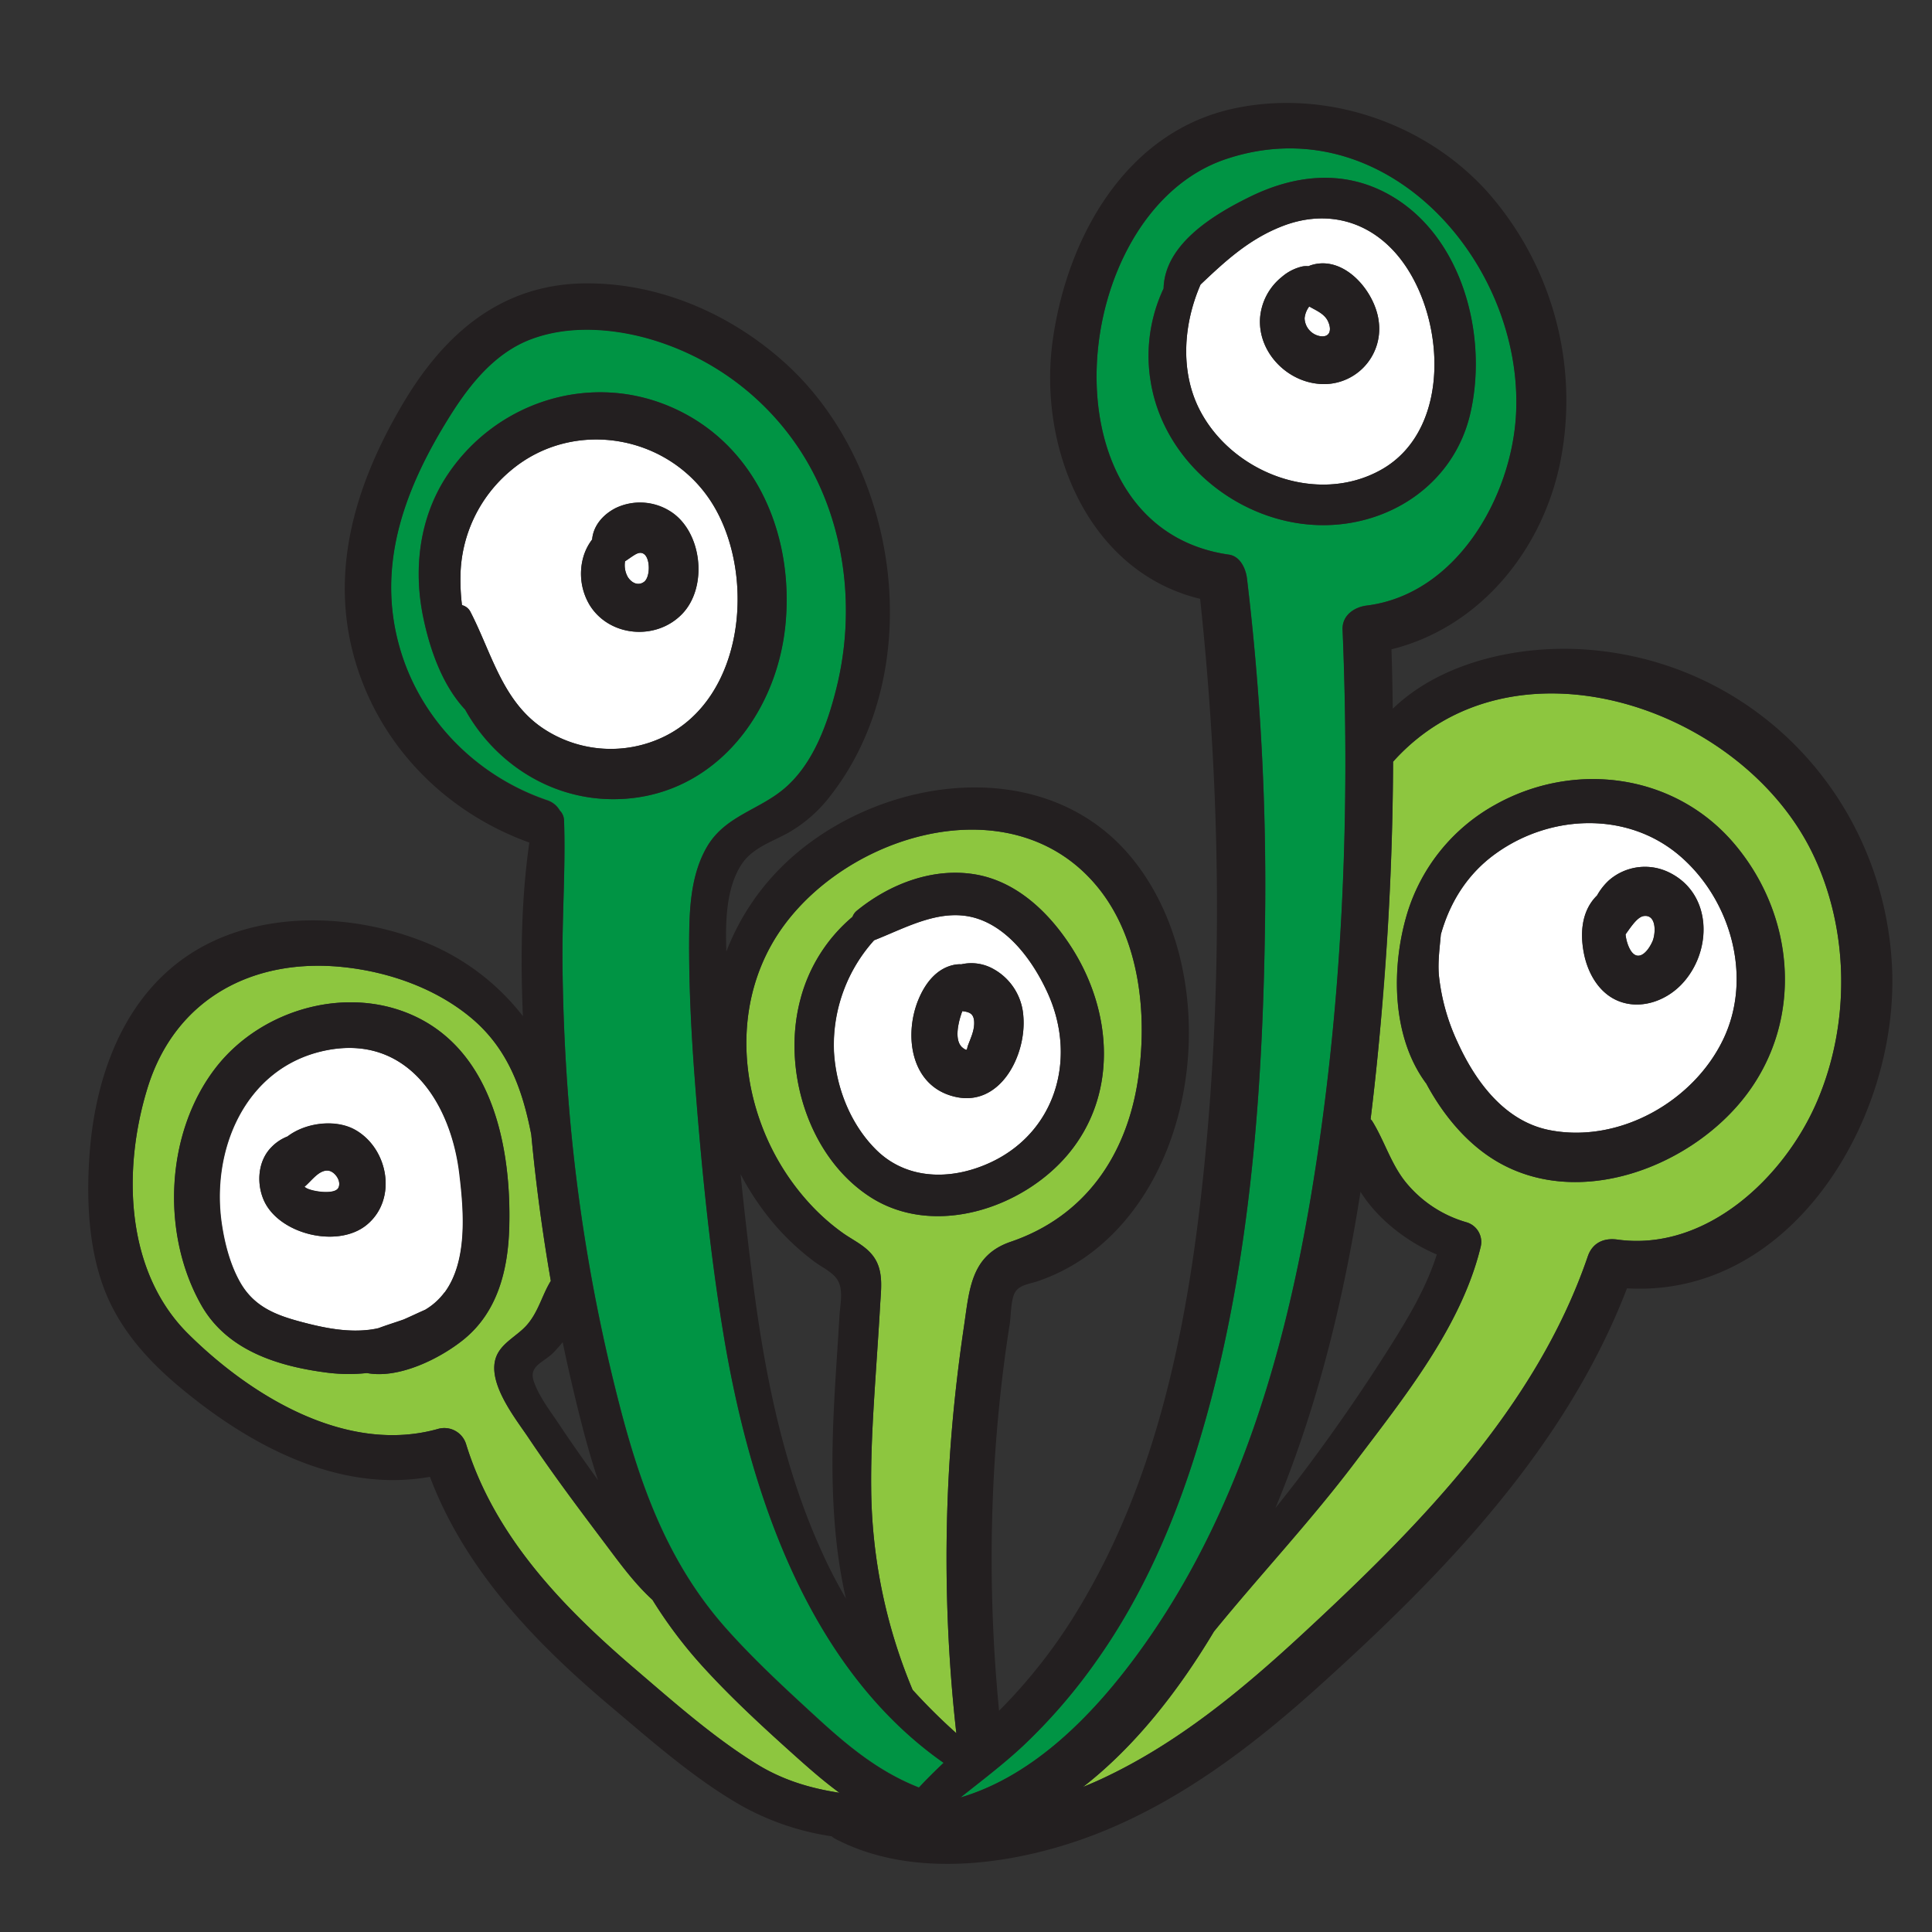 <svg xmlns="http://www.w3.org/2000/svg" id="Layer_1" data-name="Layer 1" viewBox="0 0 600 600"><rect x="0" y="0" width="600" height="600" fill="#333333" stroke="none"/><defs><style>.cls-1{fill:#8dc63f}.cls-2{fill:#fff}.cls-3{fill:#009444}.cls-4{fill:#231f20}</style></defs><title>doodle</title><path d="M146.3,316.09C135.4,307,121,301.91,107,300.38c-28.25-3.11-52.61,9.67-61.19,37.5-7.79,25.3-7,56.87,12.63,76.37s49.37,37.56,77.75,29.47a7.08,7.08,0,0,1,8.58,4.87c8.93,28.81,30.24,50.75,52.67,69.92,11.87,10.15,24,20.9,37.27,29.16,8.44,5.25,17.07,7.72,26,9.1-4.51-3.29-8.76-7-12.85-10.63-10.27-9.19-20.51-18.55-29.78-28.76a141.38,141.38,0,0,1-15.46-20.54c-5.85-5.33-10.51-11.89-15.37-18.34-7.91-10.5-15.87-21.13-23.19-32.07-4.13-6.17-14-18.33-9.34-26.36,2-3.45,6.18-5.51,8.83-8.49,3.68-4.14,4.76-9.34,7.51-13.79q-3.93-22.57-6.07-45.41C162.25,338.27,157.71,325.61,146.3,316.09ZM158.17,381c-.34,13.14-3.5,26.32-14.11,34.95-7.2,5.85-20.07,12.36-30.09,10.46a53.17,53.17,0,0,1-11.93-.07c-15.37-1.9-31.42-6.77-39.49-21-12.61-22.21-11.18-53.63,4.55-73.85,14.35-18.42,41.7-26,62.93-15.31C153.38,328,158.79,357.25,158.17,381Z" class="cls-1"/><path d="M425.65,347.57a3.73,3.73,0,0,1,.54.64c3.76,6.09,5.74,13.12,10.27,18.8a37.75,37.75,0,0,0,19,12.58,6.36,6.36,0,0,1,4.36,7.67c-6,24.76-23.92,46.9-39,66.87C407,472.39,391.39,489,377,506.69c-10.89,18.21-24.39,35.62-40.66,48.26,2-.82,4-1.66,5.9-2.56,23.35-10.87,43.33-27.43,62.11-44.79,35.79-33.09,72.65-70.27,88.77-117.44,1.45-4.24,5-5.79,9.18-5.21,27.59,3.83,52-19.36,62.06-43,10.33-24.13,10-53.38-1.49-77.05-22.27-45.7-93.37-69.51-130.22-28.36q-.15,35.24-2.93,70.42C428.62,320.48,427.31,334,425.65,347.57ZM437,283.73a57.82,57.82,0,0,1,27.53-33.89c24.43-13.58,55.31-9.63,73.81,11.88,19,22.09,21.94,54.45,4.14,78.13-16.91,22.5-52.4,36.25-78.25,20.44-8.92-5.45-16.15-14.22-21.28-23.82-.1-.11-.2-.22-.29-.34C432.16,321.75,432,300.31,437,283.73Z" class="cls-1"/><path d="M513.14,292.45c1.09-2.35,1.44-8.48-2.6-8-2,.25-3.9,3.18-5.7,5.68a13.2,13.2,0,0,0,1,3.89C508,298.93,511.22,296.59,513.14,292.45Z" class="cls-2"/><path d="M452.68,323.7c5.59,12.23,14.64,24.54,28.55,27.27,21.52,4.23,44.73-8.83,54-28.31,9.15-19.23,2.3-43.27-13.52-56.85-16.24-13.94-40.14-12.94-57.09-.8-8.74,6.25-14.3,15-17.15,25.21-.36,4.13-.94,8.26-.62,12.47A64.78,64.78,0,0,0,452.68,323.7ZM496,278.1a19,19,0,0,1,3.69-4.7,17,17,0,0,1,18.6-2.5c13.72,6.62,13.59,24.83,3.85,34.9-4.76,4.93-12.13,7.62-18.78,5.34s-10.28-8.89-11.5-15.39C490.66,289.5,491.26,282.72,496,278.1Z" class="cls-2"/><path d="M428.85,145.93c23.14-12.88,19.95-51.09,3.74-68.25-9.32-9.87-22-12.31-34.54-7.37-10.31,4.06-17.61,10.86-25.21,18.06-5.42,12.45-6.3,27.06-.36,38.75C382.51,146.85,409,157,428.85,145.93Zm-37.53-47.1A18.11,18.11,0,0,1,398.09,86a14.79,14.79,0,0,1,6.36-3.25,6.88,6.88,0,0,1,1.9-.08l.47-.2c10.49-3.68,20.37,8.13,21.38,17.52a17.16,17.16,0,0,1-19,19.18C399.2,118.11,390.69,109.1,391.32,98.83Z" class="cls-2"/><path d="M412.61,100.16c-1.05-2.66-3.72-3.64-6-5a7.24,7.24,0,0,0-1.44,3.65,5.82,5.82,0,0,0,4.75,5.56C412.9,104.9,413.6,102.66,412.61,100.16Z" class="cls-2"/><path d="M354.14,512.55c29.89-41.36,44.62-91.24,53-141,9.73-58,12.28-117.27,9.83-176-.19-4.45,3.61-7,7.5-7.5,27.88-3.48,45.05-33.77,46.37-59.49,2.41-47-40.68-95.92-90.29-79.1-48.92,16.59-57.95,114.31,1.12,122.78,3.51.5,5.23,4.34,5.6,7.35a799.74,799.74,0,0,1,5.62,106.17C392.21,340.24,388,397,371.91,449.34c-7.16,23.3-17,46.13-31.14,66.09a173.39,173.39,0,0,1-23.08,26.79c-6.13,5.72-12.83,10.76-19.38,16C321.6,551.34,340.32,531.68,354.14,512.55Zm3-395.33a49.09,49.09,0,0,1,4.21-27.63c.33-13.81,15.64-23,26.77-28.45,13.58-6.68,28.34-8.49,42.11-1.31,23.61,12.3,32,43.91,26.39,68.48-5.67,24.73-30.26,38.25-54.56,34C379.57,158.41,360.22,140.17,357.17,117.22Z" class="cls-3"/><path d="M100.63,326.35C76,331.72,65.33,357.42,69,380.64c.93,6,2.63,12.36,5.65,17.65,4.3,7.52,11,10.14,19,12.26,7.07,1.88,14.55,3.41,21.87,2.34.74-.11,1.45-.25,2.14-.41,2.58-1,5.23-1.77,7.83-2.7,2.19-1,4.36-2,6.64-3a20.34,20.34,0,0,0,6-5.38c7.13-9.65,6-25,4.71-36.32C140.22,342.35,126.28,320.77,100.63,326.35ZM114,380.3c-9.06,7.58-27.64,3-32.17-7.75-2.2-5.23-1.71-12,2.38-16.18A13.93,13.93,0,0,1,89.28,353c5.73-4.42,15.12-5.49,21.13-2C120.6,356.77,123.45,372.4,114,380.3Z" class="cls-2"/><path d="M102,363.59c-3-.4-5.27,3.16-7.48,5a4.62,4.62,0,0,0,.5.37c1.94,1.16,8.85,2.18,10,0S104,363.86,102,363.59Z" class="cls-2"/><path d="M251.36,373.69A66,66,0,0,0,261.87,383c3.14,2.21,6.78,3.83,9.17,6.92,3.52,4.54,2.57,10.29,2.28,15.66-.35,6.25-.79,12.49-1.2,18.73-.82,12.47-1.68,25-1.57,37.47a165.34,165.34,0,0,0,12.86,63A182.07,182.07,0,0,0,297,538.27a486.79,486.79,0,0,1-2.17-83.46c.87-14.28,2.42-28.52,4.51-42.68,1.73-11.66,2.11-22.24,14.57-26.49,22.92-7.82,35.91-26.61,39.5-50.34,3-19.87.68-43.54-12.4-59.65-27.5-33.88-83.11-15.38-101.62,18.09-9.18,16.61-9.65,36.24-3.5,53.94A74.7,74.7,0,0,0,251.36,373.69Zm-2.81-63.24a50,50,0,0,1,16.2-25.72,4.38,4.38,0,0,1,1.33-1.88c10.39-8.49,24.28-13.78,37.78-11.11,12.54,2.49,22.28,12.11,28.95,22.54,12.64,19.77,14.47,45.65-1.19,64.27-14.12,16.78-41.59,25.82-61.24,13.26C251,359.4,242.79,332.17,248.55,310.45Z" class="cls-1"/><path d="M173.87,251.7a4.56,4.56,0,0,1,1.31,3.06c.53,15-.66,30.13-.48,45.17.17,14.55.82,29.12,2,43.62A550.91,550.91,0,0,0,191.06,431c6.84,27.64,15.33,53.27,34.6,74.87,8.62,9.67,18.18,18.47,27.71,27.22,9.8,9,19.37,17,31.86,21.94l.16.08c2.48-2.65,5.06-5.2,7.68-7.7-42.47-29.79-60.51-85.07-68.5-133.93-4.32-26.41-6.9-53.19-8.89-79.86-1.05-14.14-1.74-28.32-1.63-42.5.08-9.39.6-19.36,5.28-27.74,5.61-10.06,16.32-11.68,24.45-18.69,9-7.74,13.37-20.3,16.11-31.47,5.8-23.67,2.79-49.95-9.86-71a83.54,83.54,0,0,0-49.92-37.45c-11.29-3-24-3.66-35.08.48-11.26,4.19-19.1,14-25.29,23.85-13.68,21.81-23,45.68-15.77,71.49,6.3,22.59,23.85,40.36,45.94,47.87A7,7,0,0,1,173.87,251.7Zm-29.44-31.34c-7.09-7.57-10.92-18.79-13-28.6-3.12-15-1.23-31,7.29-43.93,14.8-22.53,43.31-32.14,68.44-21.93,27.35,11.12,39.55,40,36.72,68.29s-23.2,54.19-53.78,54C170.39,248.07,153.43,236.59,144.43,220.36Z" class="cls-3"/><path d="M303.42,362.72c23.58-8.11,31.94-32.88,21.74-54.77-4.23-9.08-11.34-19.09-21.21-22.52-11.24-3.9-22.29,2.61-32.49,6.59A48.66,48.66,0,0,0,259,326.16c.51,11.21,5,22.8,13,30.8C280.46,365.46,292.38,366.52,303.42,362.72Zm-18.3-52c2.06-5.16,5.7-10.12,11.55-11.13a9.18,9.18,0,0,1,1.89-.1A14,14,0,0,1,308.64,301a18.06,18.06,0,0,1,9.17,14.59c1,12-7.12,28.32-21.23,25C283,337.46,280.63,321.94,285.12,310.69Z" class="cls-2"/><path d="M299.16,325.55c1.41,1,1,.31,1.45-.87.8-2.15,1.85-4.31,1.93-6.66.11-3.3-1.49-3.74-3.68-4-.05.14-.1.26-.16.41C297.68,317.29,296.07,323.4,299.16,325.55Z" class="cls-2"/><path d="M221.94,157.59c-13-22.45-43.51-28.15-63.31-11.47A43.5,43.5,0,0,0,143,178.93a64.25,64.25,0,0,0,.47,9,4,4,0,0,1,2.66,2.14c6.54,12.7,9.86,27.53,22.33,36a37.89,37.89,0,0,0,37.82,2.67C231,216.67,234.62,179.54,221.94,157.59ZM183.21,188a18.94,18.94,0,0,1-2-15.17,16.56,16.56,0,0,1,2.7-5.31c.35-4.1,3.17-7.65,7.33-9.77a17.54,17.54,0,0,1,16.78.93c10.09,6.17,12,23.67,3.75,32.07C203.72,199,189.39,197.81,183.21,188Z" class="cls-2"/><path d="M196.75,172.53c-1,.63-1.79,1.24-2.64,1.78a7.48,7.48,0,0,0,.81,4.81c1,1.72,3.12,3,5.07,1.6s2-7,.13-8.56C199,171.22,197.85,171.83,196.75,172.53Z" class="cls-2"/><path d="M135,293.9c-23.79-10.61-55.39-12-77.48,3.4C37.8,311.06,29.6,335,27.84,358.07c-1,13.51-.49,28.22,4.09,41.08,4.5,12.67,13.29,22.72,23.45,31.27,21.58,18.15,49.45,33.36,78.14,28.22,10.93,28.95,32.71,51.57,56.15,71.33,12.84,10.82,26.06,22.53,40.69,30.86a82,82,0,0,0,27.93,9.45,6.64,6.64,0,0,0,1.23.84c24.61,12.86,57.3,7.89,82.07-2,25.77-10.3,48-27.35,68.44-45.82,38.79-35,76.24-73.81,95.25-123.2,51.31,3,84.61-53,82.3-99.94-2.56-52-42.14-94.35-94.46-98.39-20.76-1.61-45.34,3.56-60.58,18.34-.08-6.15-.2-12.3-.41-18.46,26.8-6.64,46.21-29.77,52.16-56.88A97.83,97.83,0,0,0,462,59.66C442.58,38,411.46,27.53,383,33.74c-33.52,7.3-51.66,40.18-56.08,72.05-4.61,33.28,11,71.78,45.79,80.18,6.18,57.92,7.15,116.29,1.46,174.32-4.73,48.29-14,98-39.62,140a165.27,165.27,0,0,1-24.28,31,486.12,486.12,0,0,1-1.52-74.87c.88-15.14,2.46-30.24,4.83-45.22.41-2.63.32-7.79,1.74-10s4.53-2.49,6.78-3.25A59.3,59.3,0,0,0,337,390.44c36.87-25.82,42.57-89.46,14.65-123.79C323.59,232.12,268.78,241.51,241,271a74.85,74.85,0,0,0-15.42,24.51c-.37-9.58,0-19.81,4.67-27,3.46-5.33,9.63-7.07,14.88-10.07A43.77,43.77,0,0,0,258,247c30.11-38.72,21.54-101.33-13.52-133.66C227.72,97.93,205.66,88.1,182.73,88c-26.56-.15-44.53,15.31-57.51,37.2-15.17,25.56-23.8,53.94-13.93,83.17,8.49,25.18,28.32,44.36,53.1,53.3-2.52,17.56-2.77,35.83-2,53.9A73,73,0,0,0,135,293.9Zm297.63-57.34c36.85-41.15,108-17.34,130.22,28.36,11.53,23.67,11.82,52.92,1.49,77.05-10.11,23.62-34.47,46.81-62.06,43-4.2-.58-7.73,1-9.18,5.21-16.12,47.17-53,84.35-88.77,117.44-18.78,17.36-38.76,33.92-62.11,44.79-1.94.9-3.91,1.74-5.9,2.56,16.27-12.64,29.77-30.05,40.66-48.26,14.42-17.68,30.07-34.3,43.84-52.56,15.06-20,33-42.11,39-66.87a6.36,6.36,0,0,0-4.36-7.67,37.75,37.75,0,0,1-19-12.58c-4.53-5.68-6.51-12.71-10.27-18.8a3.73,3.73,0,0,0-.54-.64c1.66-13.53,3-27.09,4-40.59Q432.5,271.82,432.62,236.56ZM396.1,468.33c13.07-31.43,21.14-64.58,26.42-98.21,5.37,8.62,14.66,15.67,23.69,19.47-3.19,10.1-8.58,19.2-14.26,28.22q-10.67,16.94-22.5,33.09Q403,459.75,396.1,468.33Zm-78.41,73.89a173.39,173.39,0,0,0,23.08-26.79c14.11-20,24-42.79,31.14-66.09C388,397,392.21,340.24,392.86,285.78a799.74,799.74,0,0,0-5.62-106.17c-.37-3-2.09-6.85-5.6-7.35-59.07-8.47-50-106.19-1.12-122.78,49.61-16.82,92.7,32.08,90.29,79.1-1.32,25.72-18.49,56-46.37,59.49-3.89.49-7.69,3.05-7.5,7.5,2.45,58.69-.1,118-9.83,176-8.35,49.78-23.08,99.66-53,141-13.82,19.13-32.54,38.79-55.83,45.66C304.86,553,311.56,547.94,317.69,542.22Zm-78.3-248.48c18.51-33.47,74.12-52,101.62-18.09,13.08,16.11,15.41,39.78,12.4,59.65-3.59,23.73-16.58,42.52-39.5,50.34-12.46,4.25-12.84,14.83-14.57,26.49-2.09,14.16-3.64,28.4-4.51,42.68A486.79,486.79,0,0,0,297,538.27a182.07,182.07,0,0,1-13.59-13.48,165.34,165.34,0,0,1-12.86-63c-.11-12.5.75-25,1.57-37.47.41-6.24.85-12.48,1.2-18.73.29-5.37,1.24-11.12-2.28-15.66-2.39-3.09-6-4.71-9.17-6.92a66,66,0,0,1-10.51-9.32,74.7,74.7,0,0,1-15.47-26C229.74,330,230.21,310.35,239.39,293.74ZM240.3,380a77.44,77.44,0,0,0,12.56,11.78c2.41,1.83,6,3.37,7.4,6,1.68,3.07.64,7.46.44,10.93-.93,16.13-2.34,32.22-2.16,48.39.14,12.7,1.15,26.34,4.18,39.36-2.56-4.44-5-9-7.15-13.79-12.19-26.43-18-55.54-21.7-84.26-1.42-11.21-2.74-22.47-3.87-33.75A84.43,84.43,0,0,0,240.3,380ZM124,200.66c-7.2-25.81,2.09-49.68,15.77-71.49,6.19-9.86,14-19.66,25.29-23.85,11.09-4.14,23.79-3.43,35.08-.48A83.54,83.54,0,0,1,250,142.29c12.65,21,15.66,47.29,9.86,71-2.74,11.17-7.14,23.73-16.11,31.47-8.13,7-18.84,8.63-24.45,18.69-4.68,8.38-5.2,18.35-5.28,27.74-.11,14.18.58,28.36,1.63,42.5,2,26.67,4.57,53.45,8.89,79.86,8,48.86,26,104.14,68.5,133.93-2.62,2.5-5.2,5-7.68,7.7l-.16-.08c-12.49-4.95-22.06-12.94-31.86-21.94-9.53-8.75-19.09-17.55-27.71-27.22-19.27-21.6-27.76-47.23-34.6-74.87a550.91,550.91,0,0,1-14.35-87.48c-1.19-14.5-1.84-29.07-2-43.62-.18-15,1-30.15.48-45.17a4.56,4.56,0,0,0-1.31-3.06,7,7,0,0,0-4-3.17C147.82,241,130.27,223.25,124,200.66Zm61.78,259.11c-4.08-5.72-8.17-11.44-12.05-17.3-2.73-4.11-6.46-8.87-8-13.62s3.12-5.68,6.24-8.89c.94-1,1.87-2,2.77-3.13q2.64,12.65,5.85,25.18C182.14,448.09,183.85,454,185.75,459.77ZM165,352.38q2.15,22.81,6.07,45.41c-2.75,4.45-3.83,9.65-7.51,13.79-2.65,3-6.81,5-8.83,8.49-4.7,8,5.21,20.19,9.34,26.36,7.32,10.94,15.28,21.57,23.19,32.07,4.86,6.45,9.52,13,15.37,18.34a141.38,141.38,0,0,0,15.46,20.54c9.27,10.21,19.51,19.57,29.78,28.76,4.09,3.66,8.34,7.34,12.85,10.63-8.93-1.38-17.56-3.85-26-9.1-13.28-8.26-25.4-19-37.27-29.16-22.43-19.17-43.74-41.11-52.67-69.92a7.08,7.08,0,0,0-8.58-4.87c-28.38,8.09-58.17-10.08-77.75-29.47S38,363.18,45.82,337.88c8.58-27.83,32.94-40.61,61.19-37.5,14,1.53,28.39,6.61,39.29,15.71C157.71,325.61,162.25,338.27,165,352.38Z" class="cls-4"/><path d="M270.38,371.81c19.65,12.56,47.12,3.52,61.24-13.26,15.66-18.62,13.83-44.5,1.19-64.27-6.67-10.43-16.41-20-28.95-22.54-13.5-2.67-27.39,2.62-37.78,11.11a4.38,4.38,0,0,0-1.33,1.88,50,50,0,0,0-16.2,25.72C242.79,332.17,251,359.4,270.38,371.81ZM271.46,292c10.2-4,21.25-10.49,32.49-6.59,9.87,3.43,17,13.44,21.21,22.52,10.2,21.89,1.84,46.66-21.74,54.77-11,3.8-23,2.74-31.48-5.76-8-8-12.47-19.59-13-30.8A48.66,48.66,0,0,1,271.46,292Z" class="cls-4"/><path d="M296.58,340.62c14.11,3.29,22.27-13,21.23-25A18.06,18.06,0,0,0,308.64,301a14,14,0,0,0-10.08-1.54,9.18,9.18,0,0,0-1.89.1c-5.85,1-9.49,6-11.55,11.13C280.63,321.94,283,337.46,296.58,340.62Zm2.12-26.19c.06-.15.11-.27.16-.41,2.19.26,3.79.7,3.68,4-.08,2.35-1.13,4.51-1.93,6.66-.43,1.18,0,1.85-1.45.87C296.07,323.4,297.68,317.29,298.7,314.43Z" class="cls-4"/><path d="M456.65,128.31c5.63-24.57-2.78-56.18-26.39-68.48-13.77-7.18-28.53-5.37-42.11,1.31C377,66.61,361.71,75.78,361.38,89.59a49.09,49.09,0,0,0-4.21,27.63c3.05,22.95,22.4,41.19,44.92,45.11C426.39,166.56,451,153,456.65,128.31Zm-84.17-1.19c-5.94-11.69-5.06-26.3.36-38.75,7.6-7.2,14.9-14,25.21-18.06,12.51-4.94,25.22-2.5,34.54,7.37,16.21,17.16,19.4,55.37-3.74,68.25C409,157,382.51,146.85,372.48,127.12Z" class="cls-4"/><path d="M428.2,100c-1-9.39-10.89-21.2-21.38-17.52l-.47.2a6.88,6.88,0,0,0-1.9.08A14.79,14.79,0,0,0,398.09,86a18.11,18.11,0,0,0-6.77,12.83c-.63,10.27,7.88,19.28,17.87,20.34A17.16,17.16,0,0,0,428.2,100Zm-18.31,4.4a5.82,5.82,0,0,1-4.75-5.56,7.24,7.24,0,0,1,1.44-3.65c2.31,1.34,5,2.32,6,5C413.6,102.66,412.9,104.9,409.89,104.39Z" class="cls-4"/><path d="M503.32,311.14c6.65,2.28,14-.41,18.78-5.34,9.74-10.07,9.87-28.28-3.85-34.9a17,17,0,0,0-18.6,2.5,19,19,0,0,0-3.69,4.7c-4.7,4.62-5.3,11.4-4.14,17.65C493,302.25,496.74,308.88,503.32,311.14Zm7.22-26.65c4-.52,3.69,5.61,2.6,8-1.92,4.14-5.18,6.48-7.32,1.61a13.2,13.2,0,0,1-1-3.89C506.64,287.67,508.54,284.74,510.54,284.49Z" class="cls-4"/><path d="M442.91,336.47c5.13,9.6,12.36,18.37,21.28,23.82,25.85,15.81,61.34,2.06,78.25-20.44,17.8-23.68,14.85-56-4.14-78.13-18.5-21.51-49.38-25.46-73.81-11.88A57.82,57.82,0,0,0,437,283.73c-4.94,16.58-4.8,38,5.66,52.4C442.71,336.25,442.81,336.36,442.91,336.47Zm4.55-46.25c2.85-10.18,8.41-19,17.15-25.21,16.95-12.14,40.85-13.14,57.09.8,15.82,13.58,22.67,37.62,13.52,56.85-9.26,19.48-32.47,32.54-54,28.31-13.91-2.73-23-15-28.55-27.27a64.78,64.78,0,0,1-5.84-21C446.52,298.48,447.1,294.35,447.46,290.22Z" class="cls-4"/><path d="M243.92,194.19c2.83-28.33-9.37-57.17-36.72-68.29-25.13-10.21-53.64-.6-68.44,21.93-8.52,13-10.41,28.94-7.29,43.93,2,9.81,5.87,21,13,28.6,9,16.23,26,27.71,45.71,27.83C220.72,248.38,241.07,222.66,243.92,194.19Zm-75.46,31.89c-12.47-8.49-15.79-23.32-22.33-36a4,4,0,0,0-2.66-2.14,64.25,64.25,0,0,1-.47-9,43.5,43.5,0,0,1,15.63-32.81c19.8-16.68,50.35-11,63.31,11.47,12.68,21.95,9.07,59.08-15.66,71.16A37.89,37.89,0,0,1,168.46,226.08Z" class="cls-4"/><path d="M208,158.72a17.54,17.54,0,0,0-16.78-.93c-4.16,2.12-7,5.67-7.33,9.77a16.56,16.56,0,0,0-2.7,5.31,18.94,18.94,0,0,0,2,15.17c6.18,9.77,20.51,10.92,28.52,2.75C220,182.39,218.07,164.89,208,158.72Zm-8,22c-2,1.41-4,.12-5.07-1.6a7.48,7.48,0,0,1-.81-4.81c.85-.54,1.66-1.15,2.64-1.78s2.22-1.31,3.37-.37C202,173.69,201.94,179.31,200,180.72Z" class="cls-4"/><path d="M130,316.18c-21.23-10.71-48.58-3.11-62.93,15.31-15.73,20.22-17.16,51.64-4.55,73.85,8.07,14.2,24.12,19.07,39.49,21a53.17,53.17,0,0,0,11.93.07c10,1.9,22.89-4.61,30.09-10.46,10.61-8.63,13.77-21.81,14.11-34.95C158.79,357.25,153.38,328,130,316.18Zm8,85.19a20.34,20.34,0,0,1-6,5.38c-2.28,1-4.45,2.06-6.64,3-2.6.93-5.25,1.73-7.83,2.7-.69.16-1.4.3-2.14.41-7.32,1.07-14.8-.46-21.87-2.34-8-2.12-14.68-4.74-19-12.26-3-5.29-4.72-11.66-5.65-17.65-3.63-23.22,7-48.92,31.67-54.29,25.65-5.58,39.59,16,42.14,38.7C144.05,376.38,145.19,391.72,138.06,401.37Z" class="cls-4"/><path d="M110.41,350.91c-6-3.45-15.4-2.38-21.13,2a13.93,13.93,0,0,0-5.06,3.42c-4.09,4.21-4.58,10.95-2.38,16.18C86.37,383.3,105,387.88,114,380.3,123.45,372.4,120.6,356.77,110.41,350.91Zm-5.32,18c-1.19,2.15-8.1,1.13-10,0a4.62,4.62,0,0,1-.5-.37c2.21-1.79,4.52-5.35,7.48-5C104,363.86,106.19,366.94,105.09,368.94Z" class="cls-4"/></svg>